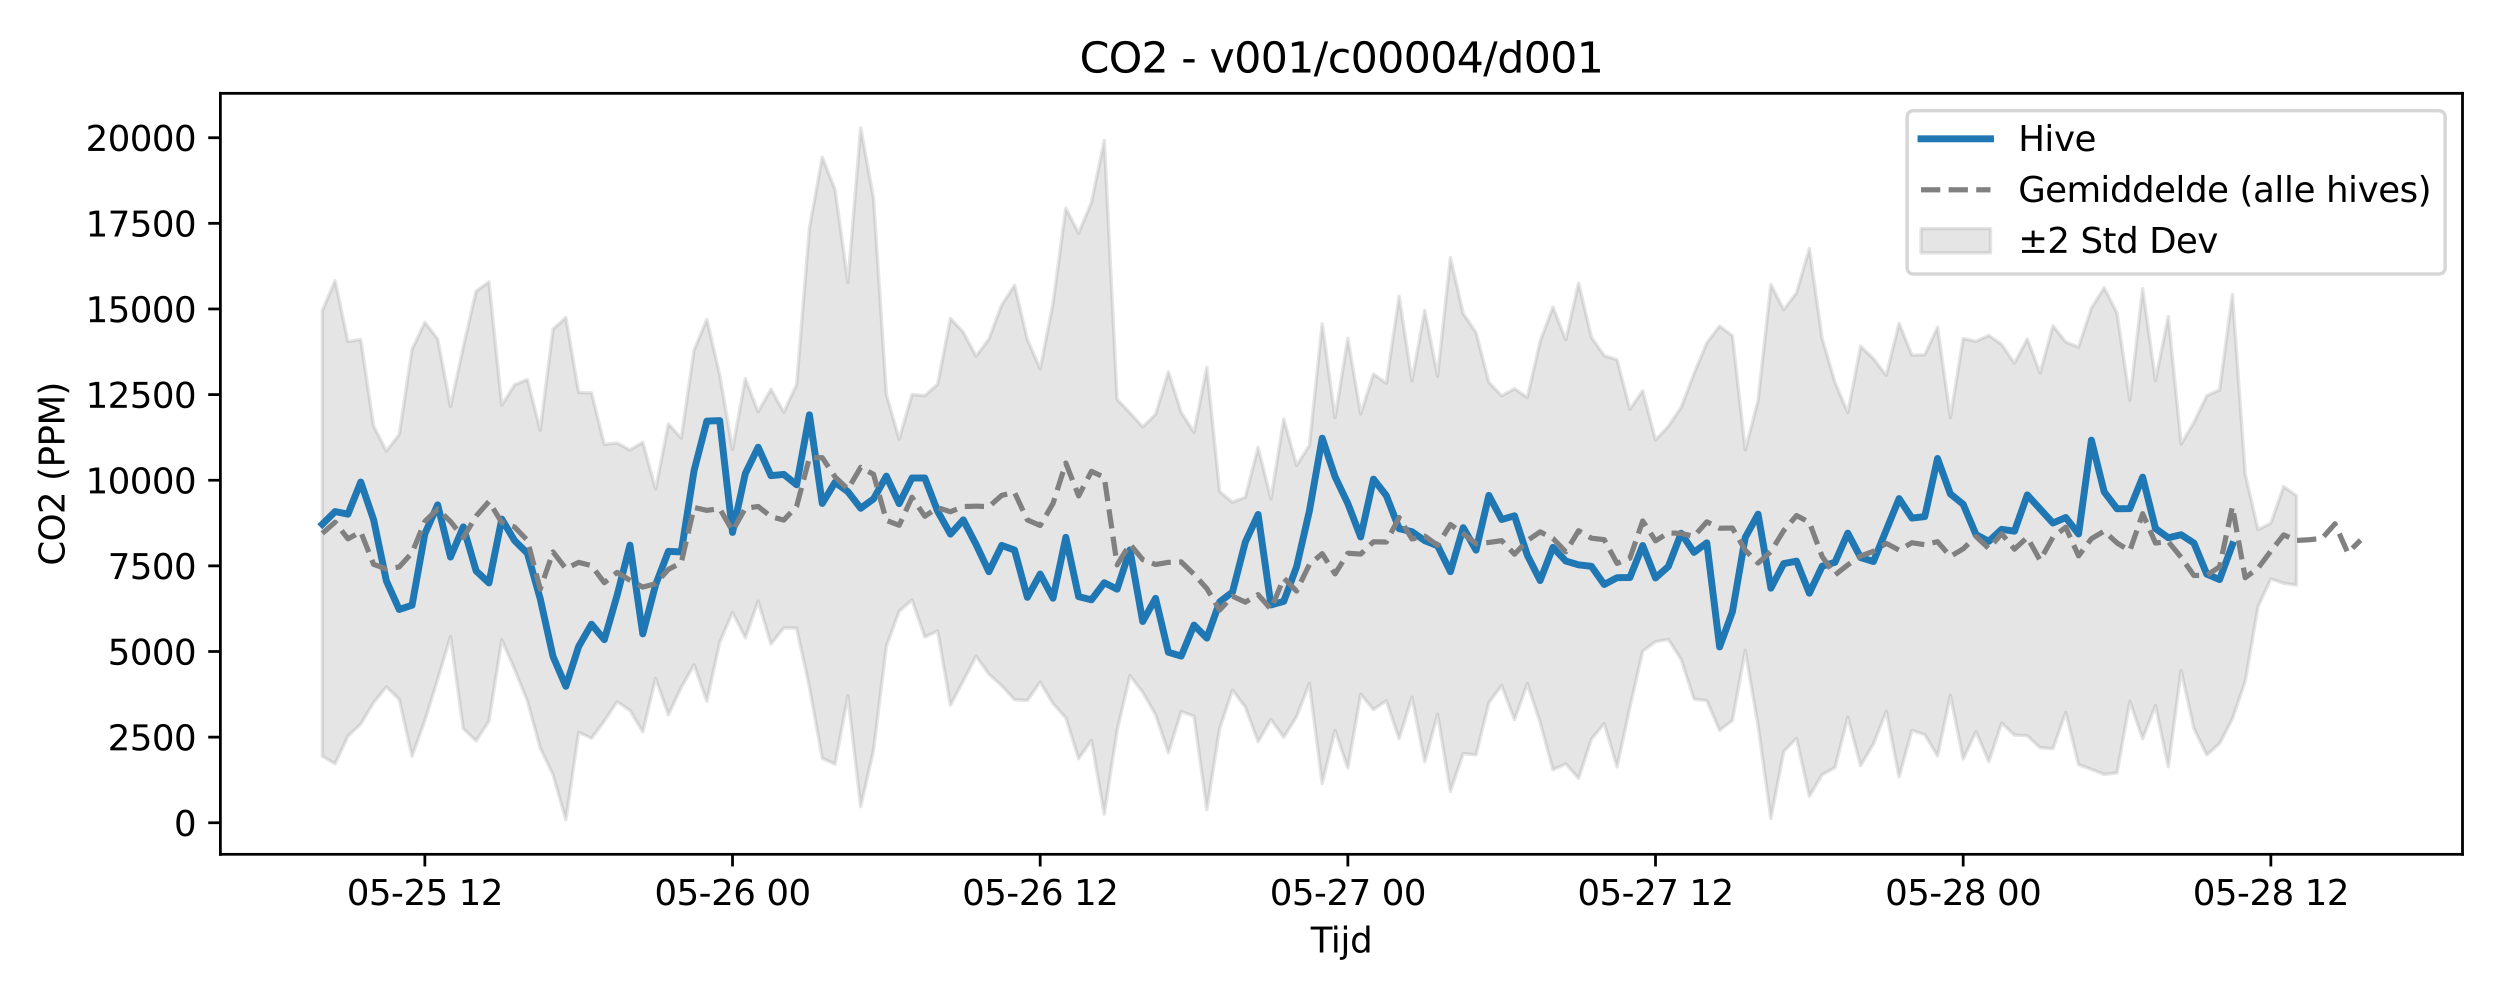<?xml version="1.0" encoding="utf-8" standalone="no"?>
<!DOCTYPE svg PUBLIC "-//W3C//DTD SVG 1.1//EN"
  "http://www.w3.org/Graphics/SVG/1.1/DTD/svg11.dtd">
<svg xmlns:xlink="http://www.w3.org/1999/xlink" width="720pt" height="288pt" viewBox="0 0 720 288" xmlns="http://www.w3.org/2000/svg" version="1.1">
 <defs>
  <style type="text/css">*{stroke-linejoin: round; stroke-linecap: butt}</style>
 </defs>
 <g id="figure_1">
  <g id="patch_1">
   <path d="M 0 288 
L 720 288 
L 720 0 
L 0 0 
z
" style="fill: #ffffff"/>
  </g>
  <g id="axes_1">
   <g id="patch_2">
    <path d="M 63.47 246.04 
L 709.2 246.04 
L 709.2 26.88 
L 63.47 26.88 
z
" style="fill: #ffffff"/>
   </g>
   <g id="FillBetweenPolyCollection_1">
    <defs>
     <path id="me6a8f0deeb" d="M 92.821 -198.555 
L 92.821 -70.218 
L 96.513 -68.051 
L 100.205 -75.991 
L 103.897 -79.459 
L 107.589 -85.636 
L 111.281 -90.169 
L 114.973 -86.59 
L 118.665 -70.209 
L 122.357 -80.503 
L 126.049 -92.334 
L 129.741 -104.668 
L 133.433 -78.169 
L 137.125 -74.65 
L 140.817 -80.3 
L 144.509 -103.726 
L 148.201 -95.259 
L 151.893 -86.086 
L 155.585 -72.586 
L 159.277 -64.861 
L 162.969 -51.922 
L 166.661 -77.099 
L 170.353 -75.369 
L 174.045 -80.362 
L 177.737 -85.912 
L 181.429 -83.409 
L 185.121 -77.233 
L 188.813 -92.607 
L 192.505 -82.143 
L 196.197 -90.005 
L 199.889 -96.538 
L 203.581 -86.05 
L 207.273 -102.989 
L 210.965 -111.616 
L 214.657 -104.304 
L 218.349 -114.879 
L 222.041 -102.519 
L 225.733 -107.147 
L 229.425 -107.103 
L 233.117 -90.116 
L 236.809 -69.644 
L 240.501 -67.937 
L 244.193 -87.611 
L 247.885 -55.672 
L 251.577 -71.935 
L 255.269 -101.881 
L 258.961 -111.933 
L 262.653 -115.22 
L 266.345 -104.557 
L 270.037 -106.288 
L 273.729 -84.926 
L 277.421 -91.91 
L 281.113 -99.021 
L 284.805 -93.837 
L 288.497 -90.491 
L 292.189 -86.479 
L 295.881 -86.29 
L 299.573 -91.539 
L 303.265 -85.381 
L 306.957 -81.266 
L 310.649 -69.502 
L 314.341 -74.78 
L 318.033 -53.511 
L 321.725 -77.658 
L 325.417 -93.443 
L 329.109 -88.607 
L 332.801 -82.178 
L 336.493 -71.191 
L 340.185 -83.08 
L 343.877 -81.737 
L 347.569 -54.832 
L 351.261 -78.198 
L 354.953 -89.237 
L 358.645 -84.38 
L 362.337 -74.37 
L 366.029 -80.794 
L 369.721 -75.671 
L 373.413 -81.599 
L 377.105 -91.154 
L 380.797 -62.337 
L 384.489 -77.671 
L 388.181 -66.802 
L 391.873 -88.087 
L 395.565 -83.638 
L 399.257 -86.172 
L 402.949 -75.256 
L 406.641 -87.206 
L 410.333 -68.607 
L 414.025 -82.286 
L 417.717 -60.064 
L 421.409 -70.975 
L 425.101 -70.595 
L 428.793 -85.647 
L 432.485 -90.593 
L 436.177 -80.731 
L 439.869 -91.096 
L 443.561 -79.972 
L 447.253 -66.32 
L 450.945 -68.007 
L 454.637 -63.81 
L 458.329 -75.148 
L 462.021 -79.601 
L 465.713 -67.099 
L 469.405 -84.316 
L 473.097 -100.457 
L 476.789 -103.187 
L 480.481 -103.852 
L 484.173 -98.076 
L 487.865 -86.692 
L 491.557 -86.215 
L 495.249 -77.673 
L 498.941 -80.521 
L 502.633 -100.662 
L 506.325 -79.06 
L 510.017 -52.235 
L 513.709 -71.568 
L 517.401 -75.358 
L 521.093 -58.694 
L 524.785 -64.917 
L 528.477 -66.93 
L 532.169 -81.452 
L 535.861 -67.478 
L 539.553 -73.752 
L 543.245 -83.138 
L 546.937 -64.262 
L 550.629 -77.645 
L 554.321 -76.445 
L 558.013 -70.272 
L 561.705 -87.766 
L 565.397 -69.384 
L 569.089 -77.28 
L 572.781 -68.649 
L 576.473 -79.752 
L 580.165 -76.281 
L 583.857 -76.105 
L 587.549 -72.668 
L 591.241 -72.386 
L 594.933 -82.81 
L 598.625 -67.791 
L 602.317 -66.433 
L 606.009 -64.959 
L 609.701 -65.415 
L 613.393 -86.014 
L 617.085 -75.267 
L 620.777 -84.765 
L 624.469 -67.183 
L 628.161 -94.882 
L 631.853 -78.16 
L 635.545 -70.594 
L 639.237 -73.827 
L 642.929 -80.961 
L 646.621 -91.8 
L 650.313 -113.268 
L 654.005 -121.272 
L 657.697 -120.026 
L 661.389 -119.483 
L 661.389 -145.222 
L 661.389 -145.222 
L 657.697 -147.871 
L 654.005 -137.316 
L 650.313 -135.468 
L 646.621 -151.435 
L 642.929 -203.182 
L 639.237 -175.721 
L 635.545 -174.025 
L 631.853 -166.35 
L 628.161 -160.135 
L 624.469 -196.829 
L 620.777 -178.457 
L 617.085 -204.85 
L 613.393 -172.728 
L 609.701 -197.83 
L 606.009 -205.124 
L 602.317 -199.265 
L 598.625 -188.008 
L 594.933 -189.507 
L 591.241 -194.159 
L 587.549 -180.571 
L 583.857 -190.367 
L 580.165 -183.405 
L 576.473 -188.81 
L 572.781 -191.379 
L 569.089 -189.71 
L 565.397 -190.48 
L 561.705 -167.744 
L 558.013 -193.725 
L 554.321 -185.81 
L 550.629 -185.738 
L 546.937 -194.86 
L 543.245 -179.896 
L 539.553 -184.703 
L 535.861 -188.258 
L 532.169 -169.171 
L 528.477 -177.872 
L 524.785 -190.516 
L 521.093 -216.444 
L 517.401 -203.688 
L 513.709 -198.811 
L 510.017 -206.084 
L 506.325 -172.614 
L 502.633 -158.41 
L 498.941 -191.301 
L 495.249 -194.08 
L 491.557 -189.202 
L 487.865 -180.397 
L 484.173 -170.663 
L 480.481 -165.224 
L 476.789 -161.298 
L 473.097 -175.473 
L 469.405 -170.129 
L 465.713 -184.393 
L 462.021 -185.555 
L 458.329 -190.863 
L 454.637 -206.497 
L 450.945 -190.124 
L 447.253 -199.547 
L 443.561 -189.683 
L 439.869 -173.523 
L 436.177 -176.043 
L 432.485 -174.006 
L 428.793 -177.885 
L 425.101 -192.266 
L 421.409 -197.677 
L 417.717 -213.821 
L 414.025 -179.66 
L 410.333 -198.612 
L 406.641 -178.333 
L 402.949 -202.637 
L 399.257 -177.631 
L 395.565 -180.282 
L 391.873 -168.761 
L 388.181 -190.515 
L 384.489 -167.745 
L 380.797 -194.757 
L 377.105 -159.707 
L 373.413 -153.961 
L 369.721 -167.312 
L 366.029 -144.293 
L 362.337 -159.122 
L 358.645 -144.785 
L 354.953 -143.363 
L 351.261 -146.423 
L 347.569 -182.154 
L 343.877 -163.462 
L 340.185 -169.251 
L 336.493 -180.89 
L 332.801 -168.673 
L 329.109 -165.054 
L 325.417 -169.13 
L 321.725 -172.977 
L 318.033 -247.566 
L 314.341 -229.729 
L 310.649 -220.857 
L 306.957 -228.027 
L 303.265 -200.628 
L 299.573 -181.774 
L 295.881 -190.231 
L 292.189 -205.832 
L 288.497 -200.197 
L 284.805 -190.349 
L 281.113 -185.421 
L 277.421 -192.324 
L 273.729 -196.3 
L 270.037 -177.308 
L 266.345 -174.062 
L 262.653 -174.373 
L 258.961 -161.507 
L 255.269 -174.38 
L 251.577 -230.834 
L 247.885 -251.158 
L 244.193 -206.643 
L 240.501 -233.367 
L 236.809 -242.734 
L 233.117 -222.295 
L 229.425 -177.239 
L 225.733 -169.291 
L 222.041 -175.906 
L 218.349 -169.389 
L 214.657 -178.925 
L 210.965 -158.568 
L 207.273 -180.019 
L 203.581 -195.972 
L 199.889 -187.162 
L 196.197 -161.844 
L 192.505 -165.895 
L 188.813 -147.176 
L 185.121 -160.6 
L 181.429 -158.396 
L 177.737 -160.421 
L 174.045 -160.007 
L 170.353 -174.848 
L 166.661 -174.953 
L 162.969 -196.54 
L 159.277 -193.228 
L 155.585 -164.099 
L 151.893 -178.695 
L 148.201 -177.146 
L 144.509 -171.321 
L 140.817 -206.839 
L 137.125 -204.124 
L 133.433 -188.127 
L 129.741 -170.939 
L 126.049 -190.393 
L 122.357 -195.177 
L 118.665 -187.37 
L 114.973 -162.854 
L 111.281 -158.102 
L 107.589 -165.312 
L 103.897 -190.208 
L 100.205 -189.643 
L 96.513 -207.154 
L 92.821 -198.555 
z
" style="stroke: #808080; stroke-opacity: 0.2"/>
    </defs>
    <g clip-path="url(#pd0fc578e7a)">
     <use xlink:href="#me6a8f0deeb" x="0" y="288" style="fill: #808080; fill-opacity: 0.2; stroke: #808080; stroke-opacity: 0.2"/>
    </g>
   </g>
   <g id="matplotlib.axis_1">
    <g id="xtick_1">
     <g id="line2d_1">
      <defs>
       <path id="m7954e10b4a" d="M 0 0 
L 0 3.5 
" style="stroke: #000000; stroke-width: 0.8"/>
      </defs>
      <g>
       <use xlink:href="#m7954e10b4a" x="122.357" y="246.04" style="stroke: #000000; stroke-width: 0.8"/>
      </g>
     </g>
     <g id="text_1">
      <!-- 05-25 12 -->
      <g transform="translate(99.877 260.638) scale(0.1 -0.1)">
       <defs>
        <path id="DejaVuSans-30" d="M 2034 4250 
Q 1547 4250 1301 3770 
Q 1056 3291 1056 2328 
Q 1056 1369 1301 889 
Q 1547 409 2034 409 
Q 2525 409 2770 889 
Q 3016 1369 3016 2328 
Q 3016 3291 2770 3770 
Q 2525 4250 2034 4250 
z
M 2034 4750 
Q 2819 4750 3233 4129 
Q 3647 3509 3647 2328 
Q 3647 1150 3233 529 
Q 2819 -91 2034 -91 
Q 1250 -91 836 529 
Q 422 1150 422 2328 
Q 422 3509 836 4129 
Q 1250 4750 2034 4750 
z
" transform="scale(0.016)"/>
        <path id="DejaVuSans-35" d="M 691 4666 
L 3169 4666 
L 3169 4134 
L 1269 4134 
L 1269 2991 
Q 1406 3038 1543 3061 
Q 1681 3084 1819 3084 
Q 2600 3084 3056 2656 
Q 3513 2228 3513 1497 
Q 3513 744 3044 326 
Q 2575 -91 1722 -91 
Q 1428 -91 1123 -41 
Q 819 9 494 109 
L 494 744 
Q 775 591 1075 516 
Q 1375 441 1709 441 
Q 2250 441 2565 725 
Q 2881 1009 2881 1497 
Q 2881 1984 2565 2268 
Q 2250 2553 1709 2553 
Q 1456 2553 1204 2497 
Q 953 2441 691 2322 
L 691 4666 
z
" transform="scale(0.016)"/>
        <path id="DejaVuSans-2d" d="M 313 2009 
L 1997 2009 
L 1997 1497 
L 313 1497 
L 313 2009 
z
" transform="scale(0.016)"/>
        <path id="DejaVuSans-32" d="M 1228 531 
L 3431 531 
L 3431 0 
L 469 0 
L 469 531 
Q 828 903 1448 1529 
Q 2069 2156 2228 2338 
Q 2531 2678 2651 2914 
Q 2772 3150 2772 3378 
Q 2772 3750 2511 3984 
Q 2250 4219 1831 4219 
Q 1534 4219 1204 4116 
Q 875 4013 500 3803 
L 500 4441 
Q 881 4594 1212 4672 
Q 1544 4750 1819 4750 
Q 2544 4750 2975 4387 
Q 3406 4025 3406 3419 
Q 3406 3131 3298 2873 
Q 3191 2616 2906 2266 
Q 2828 2175 2409 1742 
Q 1991 1309 1228 531 
z
" transform="scale(0.016)"/>
        <path id="DejaVuSans-20" transform="scale(0.016)"/>
        <path id="DejaVuSans-31" d="M 794 531 
L 1825 531 
L 1825 4091 
L 703 3866 
L 703 4441 
L 1819 4666 
L 2450 4666 
L 2450 531 
L 3481 531 
L 3481 0 
L 794 0 
L 794 531 
z
" transform="scale(0.016)"/>
       </defs>
       <use xlink:href="#DejaVuSans-30"/>
       <use xlink:href="#DejaVuSans-35" transform="translate(63.623 0)"/>
       <use xlink:href="#DejaVuSans-2d" transform="translate(127.246 0)"/>
       <use xlink:href="#DejaVuSans-32" transform="translate(163.33 0)"/>
       <use xlink:href="#DejaVuSans-35" transform="translate(226.953 0)"/>
       <use xlink:href="#DejaVuSans-20" transform="translate(290.576 0)"/>
       <use xlink:href="#DejaVuSans-31" transform="translate(322.363 0)"/>
       <use xlink:href="#DejaVuSans-32" transform="translate(385.986 0)"/>
      </g>
     </g>
    </g>
    <g id="xtick_2">
     <g id="line2d_2">
      <g>
       <use xlink:href="#m7954e10b4a" x="210.965" y="246.04" style="stroke: #000000; stroke-width: 0.8"/>
      </g>
     </g>
     <g id="text_2">
      <!-- 05-26 00 -->
      <g transform="translate(188.485 260.638) scale(0.1 -0.1)">
       <defs>
        <path id="DejaVuSans-36" d="M 2113 2584 
Q 1688 2584 1439 2293 
Q 1191 2003 1191 1497 
Q 1191 994 1439 701 
Q 1688 409 2113 409 
Q 2538 409 2786 701 
Q 3034 994 3034 1497 
Q 3034 2003 2786 2293 
Q 2538 2584 2113 2584 
z
M 3366 4563 
L 3366 3988 
Q 3128 4100 2886 4159 
Q 2644 4219 2406 4219 
Q 1781 4219 1451 3797 
Q 1122 3375 1075 2522 
Q 1259 2794 1537 2939 
Q 1816 3084 2150 3084 
Q 2853 3084 3261 2657 
Q 3669 2231 3669 1497 
Q 3669 778 3244 343 
Q 2819 -91 2113 -91 
Q 1303 -91 875 529 
Q 447 1150 447 2328 
Q 447 3434 972 4092 
Q 1497 4750 2381 4750 
Q 2619 4750 2861 4703 
Q 3103 4656 3366 4563 
z
" transform="scale(0.016)"/>
       </defs>
       <use xlink:href="#DejaVuSans-30"/>
       <use xlink:href="#DejaVuSans-35" transform="translate(63.623 0)"/>
       <use xlink:href="#DejaVuSans-2d" transform="translate(127.246 0)"/>
       <use xlink:href="#DejaVuSans-32" transform="translate(163.33 0)"/>
       <use xlink:href="#DejaVuSans-36" transform="translate(226.953 0)"/>
       <use xlink:href="#DejaVuSans-20" transform="translate(290.576 0)"/>
       <use xlink:href="#DejaVuSans-30" transform="translate(322.363 0)"/>
       <use xlink:href="#DejaVuSans-30" transform="translate(385.986 0)"/>
      </g>
     </g>
    </g>
    <g id="xtick_3">
     <g id="line2d_3">
      <g>
       <use xlink:href="#m7954e10b4a" x="299.573" y="246.04" style="stroke: #000000; stroke-width: 0.8"/>
      </g>
     </g>
     <g id="text_3">
      <!-- 05-26 12 -->
      <g transform="translate(277.093 260.638) scale(0.1 -0.1)">
       <use xlink:href="#DejaVuSans-30"/>
       <use xlink:href="#DejaVuSans-35" transform="translate(63.623 0)"/>
       <use xlink:href="#DejaVuSans-2d" transform="translate(127.246 0)"/>
       <use xlink:href="#DejaVuSans-32" transform="translate(163.33 0)"/>
       <use xlink:href="#DejaVuSans-36" transform="translate(226.953 0)"/>
       <use xlink:href="#DejaVuSans-20" transform="translate(290.576 0)"/>
       <use xlink:href="#DejaVuSans-31" transform="translate(322.363 0)"/>
       <use xlink:href="#DejaVuSans-32" transform="translate(385.986 0)"/>
      </g>
     </g>
    </g>
    <g id="xtick_4">
     <g id="line2d_4">
      <g>
       <use xlink:href="#m7954e10b4a" x="388.181" y="246.04" style="stroke: #000000; stroke-width: 0.8"/>
      </g>
     </g>
     <g id="text_4">
      <!-- 05-27 00 -->
      <g transform="translate(365.701 260.638) scale(0.1 -0.1)">
       <defs>
        <path id="DejaVuSans-37" d="M 525 4666 
L 3525 4666 
L 3525 4397 
L 1831 0 
L 1172 0 
L 2766 4134 
L 525 4134 
L 525 4666 
z
" transform="scale(0.016)"/>
       </defs>
       <use xlink:href="#DejaVuSans-30"/>
       <use xlink:href="#DejaVuSans-35" transform="translate(63.623 0)"/>
       <use xlink:href="#DejaVuSans-2d" transform="translate(127.246 0)"/>
       <use xlink:href="#DejaVuSans-32" transform="translate(163.33 0)"/>
       <use xlink:href="#DejaVuSans-37" transform="translate(226.953 0)"/>
       <use xlink:href="#DejaVuSans-20" transform="translate(290.576 0)"/>
       <use xlink:href="#DejaVuSans-30" transform="translate(322.363 0)"/>
       <use xlink:href="#DejaVuSans-30" transform="translate(385.986 0)"/>
      </g>
     </g>
    </g>
    <g id="xtick_5">
     <g id="line2d_5">
      <g>
       <use xlink:href="#m7954e10b4a" x="476.789" y="246.04" style="stroke: #000000; stroke-width: 0.8"/>
      </g>
     </g>
     <g id="text_5">
      <!-- 05-27 12 -->
      <g transform="translate(454.308 260.638) scale(0.1 -0.1)">
       <use xlink:href="#DejaVuSans-30"/>
       <use xlink:href="#DejaVuSans-35" transform="translate(63.623 0)"/>
       <use xlink:href="#DejaVuSans-2d" transform="translate(127.246 0)"/>
       <use xlink:href="#DejaVuSans-32" transform="translate(163.33 0)"/>
       <use xlink:href="#DejaVuSans-37" transform="translate(226.953 0)"/>
       <use xlink:href="#DejaVuSans-20" transform="translate(290.576 0)"/>
       <use xlink:href="#DejaVuSans-31" transform="translate(322.363 0)"/>
       <use xlink:href="#DejaVuSans-32" transform="translate(385.986 0)"/>
      </g>
     </g>
    </g>
    <g id="xtick_6">
     <g id="line2d_6">
      <g>
       <use xlink:href="#m7954e10b4a" x="565.397" y="246.04" style="stroke: #000000; stroke-width: 0.8"/>
      </g>
     </g>
     <g id="text_6">
      <!-- 05-28 00 -->
      <g transform="translate(542.916 260.638) scale(0.1 -0.1)">
       <defs>
        <path id="DejaVuSans-38" d="M 2034 2216 
Q 1584 2216 1326 1975 
Q 1069 1734 1069 1313 
Q 1069 891 1326 650 
Q 1584 409 2034 409 
Q 2484 409 2743 651 
Q 3003 894 3003 1313 
Q 3003 1734 2745 1975 
Q 2488 2216 2034 2216 
z
M 1403 2484 
Q 997 2584 770 2862 
Q 544 3141 544 3541 
Q 544 4100 942 4425 
Q 1341 4750 2034 4750 
Q 2731 4750 3128 4425 
Q 3525 4100 3525 3541 
Q 3525 3141 3298 2862 
Q 3072 2584 2669 2484 
Q 3125 2378 3379 2068 
Q 3634 1759 3634 1313 
Q 3634 634 3220 271 
Q 2806 -91 2034 -91 
Q 1263 -91 848 271 
Q 434 634 434 1313 
Q 434 1759 690 2068 
Q 947 2378 1403 2484 
z
M 1172 3481 
Q 1172 3119 1398 2916 
Q 1625 2713 2034 2713 
Q 2441 2713 2670 2916 
Q 2900 3119 2900 3481 
Q 2900 3844 2670 4047 
Q 2441 4250 2034 4250 
Q 1625 4250 1398 4047 
Q 1172 3844 1172 3481 
z
" transform="scale(0.016)"/>
       </defs>
       <use xlink:href="#DejaVuSans-30"/>
       <use xlink:href="#DejaVuSans-35" transform="translate(63.623 0)"/>
       <use xlink:href="#DejaVuSans-2d" transform="translate(127.246 0)"/>
       <use xlink:href="#DejaVuSans-32" transform="translate(163.33 0)"/>
       <use xlink:href="#DejaVuSans-38" transform="translate(226.953 0)"/>
       <use xlink:href="#DejaVuSans-20" transform="translate(290.576 0)"/>
       <use xlink:href="#DejaVuSans-30" transform="translate(322.363 0)"/>
       <use xlink:href="#DejaVuSans-30" transform="translate(385.986 0)"/>
      </g>
     </g>
    </g>
    <g id="xtick_7">
     <g id="line2d_7">
      <g>
       <use xlink:href="#m7954e10b4a" x="654.005" y="246.04" style="stroke: #000000; stroke-width: 0.8"/>
      </g>
     </g>
     <g id="text_7">
      <!-- 05-28 12 -->
      <g transform="translate(631.524 260.638) scale(0.1 -0.1)">
       <use xlink:href="#DejaVuSans-30"/>
       <use xlink:href="#DejaVuSans-35" transform="translate(63.623 0)"/>
       <use xlink:href="#DejaVuSans-2d" transform="translate(127.246 0)"/>
       <use xlink:href="#DejaVuSans-32" transform="translate(163.33 0)"/>
       <use xlink:href="#DejaVuSans-38" transform="translate(226.953 0)"/>
       <use xlink:href="#DejaVuSans-20" transform="translate(290.576 0)"/>
       <use xlink:href="#DejaVuSans-31" transform="translate(322.363 0)"/>
       <use xlink:href="#DejaVuSans-32" transform="translate(385.986 0)"/>
      </g>
     </g>
    </g>
    <g id="text_8">
     <!-- Tijd -->
     <g transform="translate(377.485 274.317) scale(0.1 -0.1)">
      <defs>
       <path id="DejaVuSans-54" d="M -19 4666 
L 3928 4666 
L 3928 4134 
L 2272 4134 
L 2272 0 
L 1638 0 
L 1638 4134 
L -19 4134 
L -19 4666 
z
" transform="scale(0.016)"/>
       <path id="DejaVuSans-69" d="M 603 3500 
L 1178 3500 
L 1178 0 
L 603 0 
L 603 3500 
z
M 603 4863 
L 1178 4863 
L 1178 4134 
L 603 4134 
L 603 4863 
z
" transform="scale(0.016)"/>
       <path id="DejaVuSans-6a" d="M 603 3500 
L 1178 3500 
L 1178 -63 
Q 1178 -731 923 -1031 
Q 669 -1331 103 -1331 
L -116 -1331 
L -116 -844 
L 38 -844 
Q 366 -844 484 -692 
Q 603 -541 603 -63 
L 603 3500 
z
M 603 4863 
L 1178 4863 
L 1178 4134 
L 603 4134 
L 603 4863 
z
" transform="scale(0.016)"/>
       <path id="DejaVuSans-64" d="M 2906 2969 
L 2906 4863 
L 3481 4863 
L 3481 0 
L 2906 0 
L 2906 525 
Q 2725 213 2448 61 
Q 2172 -91 1784 -91 
Q 1150 -91 751 415 
Q 353 922 353 1747 
Q 353 2572 751 3078 
Q 1150 3584 1784 3584 
Q 2172 3584 2448 3432 
Q 2725 3281 2906 2969 
z
M 947 1747 
Q 947 1113 1208 752 
Q 1469 391 1925 391 
Q 2381 391 2643 752 
Q 2906 1113 2906 1747 
Q 2906 2381 2643 2742 
Q 2381 3103 1925 3103 
Q 1469 3103 1208 2742 
Q 947 2381 947 1747 
z
" transform="scale(0.016)"/>
      </defs>
      <use xlink:href="#DejaVuSans-54"/>
      <use xlink:href="#DejaVuSans-69" transform="translate(57.959 0)"/>
      <use xlink:href="#DejaVuSans-6a" transform="translate(85.742 0)"/>
      <use xlink:href="#DejaVuSans-64" transform="translate(113.525 0)"/>
     </g>
    </g>
   </g>
   <g id="matplotlib.axis_2">
    <g id="ytick_1">
     <g id="line2d_8">
      <defs>
       <path id="md9dcdb81c1" d="M 0 0 
L -3.5 0 
" style="stroke: #000000; stroke-width: 0.8"/>
      </defs>
      <g>
       <use xlink:href="#md9dcdb81c1" x="63.47" y="236.954" style="stroke: #000000; stroke-width: 0.8"/>
      </g>
     </g>
     <g id="text_9">
      <!-- 0 -->
      <g transform="translate(50.108 240.753) scale(0.1 -0.1)">
       <use xlink:href="#DejaVuSans-30"/>
      </g>
     </g>
    </g>
    <g id="ytick_2">
     <g id="line2d_9">
      <g>
       <use xlink:href="#md9dcdb81c1" x="63.47" y="212.292" style="stroke: #000000; stroke-width: 0.8"/>
      </g>
     </g>
     <g id="text_10">
      <!-- 2500 -->
      <g transform="translate(31.02 216.091) scale(0.1 -0.1)">
       <use xlink:href="#DejaVuSans-32"/>
       <use xlink:href="#DejaVuSans-35" transform="translate(63.623 0)"/>
       <use xlink:href="#DejaVuSans-30" transform="translate(127.246 0)"/>
       <use xlink:href="#DejaVuSans-30" transform="translate(190.869 0)"/>
      </g>
     </g>
    </g>
    <g id="ytick_3">
     <g id="line2d_10">
      <g>
       <use xlink:href="#md9dcdb81c1" x="63.47" y="187.631" style="stroke: #000000; stroke-width: 0.8"/>
      </g>
     </g>
     <g id="text_11">
      <!-- 5000 -->
      <g transform="translate(31.02 191.43) scale(0.1 -0.1)">
       <use xlink:href="#DejaVuSans-35"/>
       <use xlink:href="#DejaVuSans-30" transform="translate(63.623 0)"/>
       <use xlink:href="#DejaVuSans-30" transform="translate(127.246 0)"/>
       <use xlink:href="#DejaVuSans-30" transform="translate(190.869 0)"/>
      </g>
     </g>
    </g>
    <g id="ytick_4">
     <g id="line2d_11">
      <g>
       <use xlink:href="#md9dcdb81c1" x="63.47" y="162.969" style="stroke: #000000; stroke-width: 0.8"/>
      </g>
     </g>
     <g id="text_12">
      <!-- 7500 -->
      <g transform="translate(31.02 166.768) scale(0.1 -0.1)">
       <use xlink:href="#DejaVuSans-37"/>
       <use xlink:href="#DejaVuSans-35" transform="translate(63.623 0)"/>
       <use xlink:href="#DejaVuSans-30" transform="translate(127.246 0)"/>
       <use xlink:href="#DejaVuSans-30" transform="translate(190.869 0)"/>
      </g>
     </g>
    </g>
    <g id="ytick_5">
     <g id="line2d_12">
      <g>
       <use xlink:href="#md9dcdb81c1" x="63.47" y="138.308" style="stroke: #000000; stroke-width: 0.8"/>
      </g>
     </g>
     <g id="text_13">
      <!-- 10000 -->
      <g transform="translate(24.657 142.107) scale(0.1 -0.1)">
       <use xlink:href="#DejaVuSans-31"/>
       <use xlink:href="#DejaVuSans-30" transform="translate(63.623 0)"/>
       <use xlink:href="#DejaVuSans-30" transform="translate(127.246 0)"/>
       <use xlink:href="#DejaVuSans-30" transform="translate(190.869 0)"/>
       <use xlink:href="#DejaVuSans-30" transform="translate(254.492 0)"/>
      </g>
     </g>
    </g>
    <g id="ytick_6">
     <g id="line2d_13">
      <g>
       <use xlink:href="#md9dcdb81c1" x="63.47" y="113.646" style="stroke: #000000; stroke-width: 0.8"/>
      </g>
     </g>
     <g id="text_14">
      <!-- 12500 -->
      <g transform="translate(24.657 117.445) scale(0.1 -0.1)">
       <use xlink:href="#DejaVuSans-31"/>
       <use xlink:href="#DejaVuSans-32" transform="translate(63.623 0)"/>
       <use xlink:href="#DejaVuSans-35" transform="translate(127.246 0)"/>
       <use xlink:href="#DejaVuSans-30" transform="translate(190.869 0)"/>
       <use xlink:href="#DejaVuSans-30" transform="translate(254.492 0)"/>
      </g>
     </g>
    </g>
    <g id="ytick_7">
     <g id="line2d_14">
      <g>
       <use xlink:href="#md9dcdb81c1" x="63.47" y="88.984" style="stroke: #000000; stroke-width: 0.8"/>
      </g>
     </g>
     <g id="text_15">
      <!-- 15000 -->
      <g transform="translate(24.657 92.784) scale(0.1 -0.1)">
       <use xlink:href="#DejaVuSans-31"/>
       <use xlink:href="#DejaVuSans-35" transform="translate(63.623 0)"/>
       <use xlink:href="#DejaVuSans-30" transform="translate(127.246 0)"/>
       <use xlink:href="#DejaVuSans-30" transform="translate(190.869 0)"/>
       <use xlink:href="#DejaVuSans-30" transform="translate(254.492 0)"/>
      </g>
     </g>
    </g>
    <g id="ytick_8">
     <g id="line2d_15">
      <g>
       <use xlink:href="#md9dcdb81c1" x="63.47" y="64.323" style="stroke: #000000; stroke-width: 0.8"/>
      </g>
     </g>
     <g id="text_16">
      <!-- 17500 -->
      <g transform="translate(24.657 68.122) scale(0.1 -0.1)">
       <use xlink:href="#DejaVuSans-31"/>
       <use xlink:href="#DejaVuSans-37" transform="translate(63.623 0)"/>
       <use xlink:href="#DejaVuSans-35" transform="translate(127.246 0)"/>
       <use xlink:href="#DejaVuSans-30" transform="translate(190.869 0)"/>
       <use xlink:href="#DejaVuSans-30" transform="translate(254.492 0)"/>
      </g>
     </g>
    </g>
    <g id="ytick_9">
     <g id="line2d_16">
      <g>
       <use xlink:href="#md9dcdb81c1" x="63.47" y="39.661" style="stroke: #000000; stroke-width: 0.8"/>
      </g>
     </g>
     <g id="text_17">
      <!-- 20000 -->
      <g transform="translate(24.657 43.46) scale(0.1 -0.1)">
       <use xlink:href="#DejaVuSans-32"/>
       <use xlink:href="#DejaVuSans-30" transform="translate(63.623 0)"/>
       <use xlink:href="#DejaVuSans-30" transform="translate(127.246 0)"/>
       <use xlink:href="#DejaVuSans-30" transform="translate(190.869 0)"/>
       <use xlink:href="#DejaVuSans-30" transform="translate(254.492 0)"/>
      </g>
     </g>
    </g>
    <g id="text_18">
     <!-- CO2 (PPM) -->
     <g transform="translate(18.578 162.903) rotate(-90) scale(0.1 -0.1)">
      <defs>
       <path id="DejaVuSans-43" d="M 4122 4306 
L 4122 3641 
Q 3803 3938 3442 4084 
Q 3081 4231 2675 4231 
Q 1875 4231 1450 3742 
Q 1025 3253 1025 2328 
Q 1025 1406 1450 917 
Q 1875 428 2675 428 
Q 3081 428 3442 575 
Q 3803 722 4122 1019 
L 4122 359 
Q 3791 134 3420 21 
Q 3050 -91 2638 -91 
Q 1578 -91 968 557 
Q 359 1206 359 2328 
Q 359 3453 968 4101 
Q 1578 4750 2638 4750 
Q 3056 4750 3426 4639 
Q 3797 4528 4122 4306 
z
" transform="scale(0.016)"/>
       <path id="DejaVuSans-4f" d="M 2522 4238 
Q 1834 4238 1429 3725 
Q 1025 3213 1025 2328 
Q 1025 1447 1429 934 
Q 1834 422 2522 422 
Q 3209 422 3611 934 
Q 4013 1447 4013 2328 
Q 4013 3213 3611 3725 
Q 3209 4238 2522 4238 
z
M 2522 4750 
Q 3503 4750 4090 4092 
Q 4678 3434 4678 2328 
Q 4678 1225 4090 567 
Q 3503 -91 2522 -91 
Q 1538 -91 948 565 
Q 359 1222 359 2328 
Q 359 3434 948 4092 
Q 1538 4750 2522 4750 
z
" transform="scale(0.016)"/>
       <path id="DejaVuSans-28" d="M 1984 4856 
Q 1566 4138 1362 3434 
Q 1159 2731 1159 2009 
Q 1159 1288 1364 580 
Q 1569 -128 1984 -844 
L 1484 -844 
Q 1016 -109 783 600 
Q 550 1309 550 2009 
Q 550 2706 781 3412 
Q 1013 4119 1484 4856 
L 1984 4856 
z
" transform="scale(0.016)"/>
       <path id="DejaVuSans-50" d="M 1259 4147 
L 1259 2394 
L 2053 2394 
Q 2494 2394 2734 2622 
Q 2975 2850 2975 3272 
Q 2975 3691 2734 3919 
Q 2494 4147 2053 4147 
L 1259 4147 
z
M 628 4666 
L 2053 4666 
Q 2838 4666 3239 4311 
Q 3641 3956 3641 3272 
Q 3641 2581 3239 2228 
Q 2838 1875 2053 1875 
L 1259 1875 
L 1259 0 
L 628 0 
L 628 4666 
z
" transform="scale(0.016)"/>
       <path id="DejaVuSans-4d" d="M 628 4666 
L 1569 4666 
L 2759 1491 
L 3956 4666 
L 4897 4666 
L 4897 0 
L 4281 0 
L 4281 4097 
L 3078 897 
L 2444 897 
L 1241 4097 
L 1241 0 
L 628 0 
L 628 4666 
z
" transform="scale(0.016)"/>
       <path id="DejaVuSans-29" d="M 513 4856 
L 1013 4856 
Q 1481 4119 1714 3412 
Q 1947 2706 1947 2009 
Q 1947 1309 1714 600 
Q 1481 -109 1013 -844 
L 513 -844 
Q 928 -128 1133 580 
Q 1338 1288 1338 2009 
Q 1338 2731 1133 3434 
Q 928 4138 513 4856 
z
" transform="scale(0.016)"/>
      </defs>
      <use xlink:href="#DejaVuSans-43"/>
      <use xlink:href="#DejaVuSans-4f" transform="translate(69.824 0)"/>
      <use xlink:href="#DejaVuSans-32" transform="translate(148.535 0)"/>
      <use xlink:href="#DejaVuSans-20" transform="translate(212.158 0)"/>
      <use xlink:href="#DejaVuSans-28" transform="translate(243.945 0)"/>
      <use xlink:href="#DejaVuSans-50" transform="translate(282.959 0)"/>
      <use xlink:href="#DejaVuSans-50" transform="translate(343.262 0)"/>
      <use xlink:href="#DejaVuSans-4d" transform="translate(403.564 0)"/>
      <use xlink:href="#DejaVuSans-29" transform="translate(489.844 0)"/>
     </g>
    </g>
   </g>
   <g id="line2d_17">
    <path d="M 92.821 150.984 
L 96.513 147.33 
L 100.205 148.083 
L 103.897 138.834 
L 107.589 149.645 
L 111.281 167.313 
L 114.973 175.527 
L 118.665 174.313 
L 122.357 153.726 
L 126.049 145.397 
L 129.741 160.427 
L 133.433 151.746 
L 137.125 164.413 
L 140.817 167.885 
L 144.509 149.501 
L 148.201 155.692 
L 151.893 159.346 
L 155.585 172.452 
L 159.277 189.091 
L 162.969 197.653 
L 166.661 186.174 
L 170.353 179.778 
L 174.045 184.224 
L 177.737 171.417 
L 181.429 156.998 
L 185.121 182.55 
L 188.813 168.395 
L 192.505 158.783 
L 196.197 158.954 
L 199.889 135.519 
L 203.581 121.278 
L 207.273 121.137 
L 210.965 153.335 
L 214.657 136.364 
L 218.349 128.805 
L 222.041 136.996 
L 225.733 136.621 
L 229.425 139.623 
L 233.117 119.476 
L 236.809 144.992 
L 240.501 138.906 
L 244.193 141.609 
L 247.885 146.38 
L 251.577 143.684 
L 255.269 137.134 
L 258.961 145.039 
L 262.653 137.656 
L 266.345 137.663 
L 270.037 147.238 
L 273.729 153.828 
L 277.421 149.731 
L 281.113 156.823 
L 284.805 164.649 
L 288.497 157.08 
L 292.189 158.422 
L 295.881 172.035 
L 299.573 165.333 
L 303.265 172.279 
L 306.957 154.757 
L 310.649 171.837 
L 314.341 172.745 
L 318.033 167.832 
L 321.725 169.68 
L 325.417 158.389 
L 329.109 178.986 
L 332.801 172.327 
L 336.493 187.848 
L 340.185 188.953 
L 343.877 180.028 
L 347.569 183.77 
L 351.261 173.347 
L 354.953 170.522 
L 358.645 156.13 
L 362.337 148.172 
L 366.029 174.231 
L 369.721 173.192 
L 373.413 163.252 
L 377.105 147.169 
L 380.797 126.204 
L 384.489 137.288 
L 388.181 145.029 
L 391.873 154.64 
L 395.565 137.992 
L 399.257 142.73 
L 402.949 152.256 
L 406.641 153.128 
L 410.333 155.712 
L 414.025 157.169 
L 417.717 164.646 
L 421.409 151.967 
L 425.101 158.438 
L 428.793 142.668 
L 432.485 149.612 
L 436.177 148.557 
L 439.869 159.895 
L 443.561 167.191 
L 447.253 157.639 
L 450.945 161.581 
L 454.637 162.673 
L 458.329 163.094 
L 462.021 168.342 
L 465.713 166.369 
L 469.405 166.333 
L 473.097 157.119 
L 476.789 166.448 
L 480.481 163.153 
L 484.173 153.581 
L 487.865 159.082 
L 491.557 156.337 
L 495.249 186.315 
L 498.941 176.168 
L 502.633 154.772 
L 506.325 148.087 
L 510.017 169.394 
L 513.709 162.315 
L 517.401 161.611 
L 521.093 170.841 
L 524.785 163.068 
L 528.477 161.94 
L 532.169 153.548 
L 535.861 160.579 
L 539.553 161.716 
L 546.937 143.598 
L 550.629 149.195 
L 554.321 148.79 
L 558.013 132.053 
L 561.705 142.24 
L 565.397 145.236 
L 569.089 153.966 
L 572.781 155.899 
L 576.473 152.447 
L 580.165 152.98 
L 583.857 142.536 
L 591.241 150.632 
L 594.933 149.037 
L 598.625 153.779 
L 602.317 126.769 
L 606.009 141.662 
L 609.701 146.521 
L 613.393 146.479 
L 617.085 137.423 
L 620.777 152.2 
L 624.469 154.88 
L 628.161 154.005 
L 631.853 156.406 
L 635.545 165.343 
L 639.237 166.92 
L 642.929 156.883 
L 642.929 156.883 
" clip-path="url(#pd0fc578e7a)" style="fill: none; stroke: #1f77b4; stroke-width: 2; stroke-linecap: square"/>
   </g>
   <g id="line2d_18">
    <path d="M 92.821 153.614 
L 96.513 150.397 
L 100.205 155.183 
L 103.897 153.167 
L 107.589 162.526 
L 111.281 163.865 
L 114.973 163.278 
L 118.665 159.211 
L 122.357 150.16 
L 126.049 146.637 
L 129.741 150.196 
L 133.433 154.852 
L 137.125 148.613 
L 140.817 144.43 
L 144.509 150.477 
L 148.201 151.797 
L 151.893 155.61 
L 155.585 169.657 
L 159.277 158.956 
L 162.969 163.769 
L 166.661 161.974 
L 170.353 162.892 
L 174.045 167.815 
L 177.737 164.834 
L 181.429 167.097 
L 185.121 169.084 
L 188.813 168.108 
L 192.505 163.981 
L 196.197 162.075 
L 199.889 146.15 
L 203.581 146.989 
L 207.273 146.496 
L 210.965 152.908 
L 214.657 146.386 
L 218.349 145.866 
L 222.041 148.788 
L 225.733 149.781 
L 229.425 145.829 
L 233.117 131.795 
L 236.809 131.811 
L 240.501 137.348 
L 244.193 140.873 
L 247.885 134.585 
L 251.577 136.616 
L 255.269 149.87 
L 258.961 151.28 
L 262.653 143.204 
L 266.345 148.691 
L 270.037 146.202 
L 273.729 147.387 
L 277.421 145.883 
L 281.113 145.779 
L 284.805 145.907 
L 288.497 142.656 
L 292.189 141.844 
L 295.881 149.74 
L 299.573 151.344 
L 303.265 144.996 
L 306.957 133.354 
L 310.649 142.821 
L 314.341 135.745 
L 318.033 137.461 
L 321.725 162.682 
L 325.417 156.714 
L 329.109 161.169 
L 332.801 162.574 
L 336.493 161.959 
L 340.185 161.835 
L 343.877 165.4 
L 347.569 169.507 
L 351.261 175.69 
L 354.953 171.7 
L 358.645 173.418 
L 362.337 171.254 
L 366.029 175.457 
L 369.721 166.508 
L 373.413 170.22 
L 377.105 162.57 
L 380.797 159.453 
L 384.489 165.292 
L 388.181 159.341 
L 391.873 159.576 
L 395.565 156.04 
L 399.257 156.098 
L 402.949 149.053 
L 406.641 155.231 
L 410.333 154.39 
L 414.025 157.027 
L 417.717 151.058 
L 421.409 153.674 
L 425.101 156.569 
L 428.793 156.234 
L 432.485 155.701 
L 436.177 159.613 
L 439.869 155.69 
L 443.561 153.173 
L 447.253 155.066 
L 450.945 158.934 
L 454.637 152.846 
L 458.329 154.995 
L 462.021 155.422 
L 465.713 162.254 
L 469.405 160.778 
L 473.097 150.035 
L 476.789 155.758 
L 480.481 153.462 
L 484.173 153.63 
L 487.865 154.455 
L 491.557 150.292 
L 495.249 152.124 
L 498.941 152.089 
L 502.633 158.464 
L 506.325 162.163 
L 510.017 158.841 
L 513.709 152.81 
L 517.401 148.477 
L 521.093 150.431 
L 524.785 160.283 
L 528.477 165.599 
L 532.169 162.689 
L 535.861 160.132 
L 539.553 158.772 
L 543.245 156.483 
L 546.937 158.439 
L 550.629 156.309 
L 554.321 156.873 
L 558.013 156.001 
L 561.705 160.245 
L 565.397 158.068 
L 569.089 154.505 
L 572.781 157.986 
L 576.473 153.719 
L 580.165 158.157 
L 583.857 154.764 
L 587.549 161.38 
L 591.241 154.727 
L 594.933 151.841 
L 598.625 160.1 
L 602.317 155.151 
L 606.009 152.958 
L 609.701 156.378 
L 613.393 158.629 
L 617.085 147.941 
L 620.777 156.389 
L 624.469 155.994 
L 628.161 160.491 
L 631.853 165.745 
L 635.545 165.691 
L 639.237 163.226 
L 642.929 145.928 
L 646.621 166.382 
L 650.313 163.632 
L 654.005 158.706 
L 657.697 154.051 
L 661.389 155.647 
L 665.081 155.446 
L 668.773 155.018 
L 672.465 150.855 
L 676.157 159.224 
L 679.849 155.551 
L 679.849 155.551 
" clip-path="url(#pd0fc578e7a)" style="fill: none; stroke-dasharray: 5.55,2.4; stroke-dashoffset: 0; stroke: #808080; stroke-width: 1.5"/>
   </g>
   <g id="patch_3">
    <path d="M 63.47 246.04 
L 63.47 26.88 
" style="fill: none; stroke: #000000; stroke-width: 0.8; stroke-linejoin: miter; stroke-linecap: square"/>
   </g>
   <g id="patch_4">
    <path d="M 709.2 246.04 
L 709.2 26.88 
" style="fill: none; stroke: #000000; stroke-width: 0.8; stroke-linejoin: miter; stroke-linecap: square"/>
   </g>
   <g id="patch_5">
    <path d="M 63.47 246.04 
L 709.2 246.04 
" style="fill: none; stroke: #000000; stroke-width: 0.8; stroke-linejoin: miter; stroke-linecap: square"/>
   </g>
   <g id="patch_6">
    <path d="M 63.47 26.88 
L 709.2 26.88 
" style="fill: none; stroke: #000000; stroke-width: 0.8; stroke-linejoin: miter; stroke-linecap: square"/>
   </g>
   <g id="text_19">
    <!-- CO2 - v001/c00004/d001 -->
    <g transform="translate(310.932 20.88) scale(0.12 -0.12)">
     <defs>
      <path id="DejaVuSans-76" d="M 191 3500 
L 800 3500 
L 1894 563 
L 2988 3500 
L 3597 3500 
L 2284 0 
L 1503 0 
L 191 3500 
z
" transform="scale(0.016)"/>
      <path id="DejaVuSans-2f" d="M 1625 4666 
L 2156 4666 
L 531 -594 
L 0 -594 
L 1625 4666 
z
" transform="scale(0.016)"/>
      <path id="DejaVuSans-63" d="M 3122 3366 
L 3122 2828 
Q 2878 2963 2633 3030 
Q 2388 3097 2138 3097 
Q 1578 3097 1268 2742 
Q 959 2388 959 1747 
Q 959 1106 1268 751 
Q 1578 397 2138 397 
Q 2388 397 2633 464 
Q 2878 531 3122 666 
L 3122 134 
Q 2881 22 2623 -34 
Q 2366 -91 2075 -91 
Q 1284 -91 818 406 
Q 353 903 353 1747 
Q 353 2603 823 3093 
Q 1294 3584 2113 3584 
Q 2378 3584 2631 3529 
Q 2884 3475 3122 3366 
z
" transform="scale(0.016)"/>
      <path id="DejaVuSans-34" d="M 2419 4116 
L 825 1625 
L 2419 1625 
L 2419 4116 
z
M 2253 4666 
L 3047 4666 
L 3047 1625 
L 3713 1625 
L 3713 1100 
L 3047 1100 
L 3047 0 
L 2419 0 
L 2419 1100 
L 313 1100 
L 313 1709 
L 2253 4666 
z
" transform="scale(0.016)"/>
     </defs>
     <use xlink:href="#DejaVuSans-43"/>
     <use xlink:href="#DejaVuSans-4f" transform="translate(69.824 0)"/>
     <use xlink:href="#DejaVuSans-32" transform="translate(148.535 0)"/>
     <use xlink:href="#DejaVuSans-20" transform="translate(212.158 0)"/>
     <use xlink:href="#DejaVuSans-2d" transform="translate(243.945 0)"/>
     <use xlink:href="#DejaVuSans-20" transform="translate(280.029 0)"/>
     <use xlink:href="#DejaVuSans-76" transform="translate(311.816 0)"/>
     <use xlink:href="#DejaVuSans-30" transform="translate(370.996 0)"/>
     <use xlink:href="#DejaVuSans-30" transform="translate(434.619 0)"/>
     <use xlink:href="#DejaVuSans-31" transform="translate(498.242 0)"/>
     <use xlink:href="#DejaVuSans-2f" transform="translate(561.865 0)"/>
     <use xlink:href="#DejaVuSans-63" transform="translate(595.557 0)"/>
     <use xlink:href="#DejaVuSans-30" transform="translate(650.537 0)"/>
     <use xlink:href="#DejaVuSans-30" transform="translate(714.16 0)"/>
     <use xlink:href="#DejaVuSans-30" transform="translate(777.783 0)"/>
     <use xlink:href="#DejaVuSans-30" transform="translate(841.406 0)"/>
     <use xlink:href="#DejaVuSans-34" transform="translate(905.029 0)"/>
     <use xlink:href="#DejaVuSans-2f" transform="translate(968.652 0)"/>
     <use xlink:href="#DejaVuSans-64" transform="translate(1002.344 0)"/>
     <use xlink:href="#DejaVuSans-30" transform="translate(1065.82 0)"/>
     <use xlink:href="#DejaVuSans-30" transform="translate(1129.443 0)"/>
     <use xlink:href="#DejaVuSans-31" transform="translate(1193.066 0)"/>
    </g>
   </g>
   <g id="legend_1">
    <g id="patch_7">
     <path d="M 551.256 78.914 
L 702.2 78.914 
Q 704.2 78.914 704.2 76.914 
L 704.2 33.88 
Q 704.2 31.88 702.2 31.88 
L 551.256 31.88 
Q 549.256 31.88 549.256 33.88 
L 549.256 76.914 
Q 549.256 78.914 551.256 78.914 
z
" style="fill: #ffffff; opacity: 0.8; stroke: #cccccc; stroke-linejoin: miter"/>
    </g>
    <g id="line2d_19">
     <path d="M 553.256 39.978 
L 563.256 39.978 
L 573.256 39.978 
" style="fill: none; stroke: #1f77b4; stroke-width: 2; stroke-linecap: square"/>
    </g>
    <g id="text_20">
     <!-- Hive -->
     <g transform="translate(581.256 43.478) scale(0.1 -0.1)">
      <defs>
       <path id="DejaVuSans-48" d="M 628 4666 
L 1259 4666 
L 1259 2753 
L 3553 2753 
L 3553 4666 
L 4184 4666 
L 4184 0 
L 3553 0 
L 3553 2222 
L 1259 2222 
L 1259 0 
L 628 0 
L 628 4666 
z
" transform="scale(0.016)"/>
       <path id="DejaVuSans-65" d="M 3597 1894 
L 3597 1613 
L 953 1613 
Q 991 1019 1311 708 
Q 1631 397 2203 397 
Q 2534 397 2845 478 
Q 3156 559 3463 722 
L 3463 178 
Q 3153 47 2828 -22 
Q 2503 -91 2169 -91 
Q 1331 -91 842 396 
Q 353 884 353 1716 
Q 353 2575 817 3079 
Q 1281 3584 2069 3584 
Q 2775 3584 3186 3129 
Q 3597 2675 3597 1894 
z
M 3022 2063 
Q 3016 2534 2758 2815 
Q 2500 3097 2075 3097 
Q 1594 3097 1305 2825 
Q 1016 2553 972 2059 
L 3022 2063 
z
" transform="scale(0.016)"/>
      </defs>
      <use xlink:href="#DejaVuSans-48"/>
      <use xlink:href="#DejaVuSans-69" transform="translate(75.195 0)"/>
      <use xlink:href="#DejaVuSans-76" transform="translate(102.979 0)"/>
      <use xlink:href="#DejaVuSans-65" transform="translate(162.158 0)"/>
     </g>
    </g>
    <g id="line2d_20">
     <path d="M 553.256 54.657 
L 563.256 54.657 
L 573.256 54.657 
" style="fill: none; stroke-dasharray: 5.55,2.4; stroke-dashoffset: 0; stroke: #808080; stroke-width: 1.5"/>
    </g>
    <g id="text_21">
     <!-- Gemiddelde (alle hives) -->
     <g transform="translate(581.256 58.157) scale(0.1 -0.1)">
      <defs>
       <path id="DejaVuSans-47" d="M 3809 666 
L 3809 1919 
L 2778 1919 
L 2778 2438 
L 4434 2438 
L 4434 434 
Q 4069 175 3628 42 
Q 3188 -91 2688 -91 
Q 1594 -91 976 548 
Q 359 1188 359 2328 
Q 359 3472 976 4111 
Q 1594 4750 2688 4750 
Q 3144 4750 3555 4637 
Q 3966 4525 4313 4306 
L 4313 3634 
Q 3963 3931 3569 4081 
Q 3175 4231 2741 4231 
Q 1884 4231 1454 3753 
Q 1025 3275 1025 2328 
Q 1025 1384 1454 906 
Q 1884 428 2741 428 
Q 3075 428 3337 486 
Q 3600 544 3809 666 
z
" transform="scale(0.016)"/>
       <path id="DejaVuSans-6d" d="M 3328 2828 
Q 3544 3216 3844 3400 
Q 4144 3584 4550 3584 
Q 5097 3584 5394 3201 
Q 5691 2819 5691 2113 
L 5691 0 
L 5113 0 
L 5113 2094 
Q 5113 2597 4934 2840 
Q 4756 3084 4391 3084 
Q 3944 3084 3684 2787 
Q 3425 2491 3425 1978 
L 3425 0 
L 2847 0 
L 2847 2094 
Q 2847 2600 2669 2842 
Q 2491 3084 2119 3084 
Q 1678 3084 1418 2786 
Q 1159 2488 1159 1978 
L 1159 0 
L 581 0 
L 581 3500 
L 1159 3500 
L 1159 2956 
Q 1356 3278 1631 3431 
Q 1906 3584 2284 3584 
Q 2666 3584 2933 3390 
Q 3200 3197 3328 2828 
z
" transform="scale(0.016)"/>
       <path id="DejaVuSans-6c" d="M 603 4863 
L 1178 4863 
L 1178 0 
L 603 0 
L 603 4863 
z
" transform="scale(0.016)"/>
       <path id="DejaVuSans-61" d="M 2194 1759 
Q 1497 1759 1228 1600 
Q 959 1441 959 1056 
Q 959 750 1161 570 
Q 1363 391 1709 391 
Q 2188 391 2477 730 
Q 2766 1069 2766 1631 
L 2766 1759 
L 2194 1759 
z
M 3341 1997 
L 3341 0 
L 2766 0 
L 2766 531 
Q 2569 213 2275 61 
Q 1981 -91 1556 -91 
Q 1019 -91 701 211 
Q 384 513 384 1019 
Q 384 1609 779 1909 
Q 1175 2209 1959 2209 
L 2766 2209 
L 2766 2266 
Q 2766 2663 2505 2880 
Q 2244 3097 1772 3097 
Q 1472 3097 1187 3025 
Q 903 2953 641 2809 
L 641 3341 
Q 956 3463 1253 3523 
Q 1550 3584 1831 3584 
Q 2591 3584 2966 3190 
Q 3341 2797 3341 1997 
z
" transform="scale(0.016)"/>
       <path id="DejaVuSans-68" d="M 3513 2113 
L 3513 0 
L 2938 0 
L 2938 2094 
Q 2938 2591 2744 2837 
Q 2550 3084 2163 3084 
Q 1697 3084 1428 2787 
Q 1159 2491 1159 1978 
L 1159 0 
L 581 0 
L 581 4863 
L 1159 4863 
L 1159 2956 
Q 1366 3272 1645 3428 
Q 1925 3584 2291 3584 
Q 2894 3584 3203 3211 
Q 3513 2838 3513 2113 
z
" transform="scale(0.016)"/>
       <path id="DejaVuSans-73" d="M 2834 3397 
L 2834 2853 
Q 2591 2978 2328 3040 
Q 2066 3103 1784 3103 
Q 1356 3103 1142 2972 
Q 928 2841 928 2578 
Q 928 2378 1081 2264 
Q 1234 2150 1697 2047 
L 1894 2003 
Q 2506 1872 2764 1633 
Q 3022 1394 3022 966 
Q 3022 478 2636 193 
Q 2250 -91 1575 -91 
Q 1294 -91 989 -36 
Q 684 19 347 128 
L 347 722 
Q 666 556 975 473 
Q 1284 391 1588 391 
Q 1994 391 2212 530 
Q 2431 669 2431 922 
Q 2431 1156 2273 1281 
Q 2116 1406 1581 1522 
L 1381 1569 
Q 847 1681 609 1914 
Q 372 2147 372 2553 
Q 372 3047 722 3315 
Q 1072 3584 1716 3584 
Q 2034 3584 2315 3537 
Q 2597 3491 2834 3397 
z
" transform="scale(0.016)"/>
      </defs>
      <use xlink:href="#DejaVuSans-47"/>
      <use xlink:href="#DejaVuSans-65" transform="translate(77.49 0)"/>
      <use xlink:href="#DejaVuSans-6d" transform="translate(139.014 0)"/>
      <use xlink:href="#DejaVuSans-69" transform="translate(236.426 0)"/>
      <use xlink:href="#DejaVuSans-64" transform="translate(264.209 0)"/>
      <use xlink:href="#DejaVuSans-64" transform="translate(327.686 0)"/>
      <use xlink:href="#DejaVuSans-65" transform="translate(391.162 0)"/>
      <use xlink:href="#DejaVuSans-6c" transform="translate(452.686 0)"/>
      <use xlink:href="#DejaVuSans-64" transform="translate(480.469 0)"/>
      <use xlink:href="#DejaVuSans-65" transform="translate(543.945 0)"/>
      <use xlink:href="#DejaVuSans-20" transform="translate(605.469 0)"/>
      <use xlink:href="#DejaVuSans-28" transform="translate(637.256 0)"/>
      <use xlink:href="#DejaVuSans-61" transform="translate(676.27 0)"/>
      <use xlink:href="#DejaVuSans-6c" transform="translate(737.549 0)"/>
      <use xlink:href="#DejaVuSans-6c" transform="translate(765.332 0)"/>
      <use xlink:href="#DejaVuSans-65" transform="translate(793.115 0)"/>
      <use xlink:href="#DejaVuSans-20" transform="translate(854.639 0)"/>
      <use xlink:href="#DejaVuSans-68" transform="translate(886.426 0)"/>
      <use xlink:href="#DejaVuSans-69" transform="translate(949.805 0)"/>
      <use xlink:href="#DejaVuSans-76" transform="translate(977.588 0)"/>
      <use xlink:href="#DejaVuSans-65" transform="translate(1036.768 0)"/>
      <use xlink:href="#DejaVuSans-73" transform="translate(1098.291 0)"/>
      <use xlink:href="#DejaVuSans-29" transform="translate(1150.391 0)"/>
     </g>
    </g>
    <g id="patch_8">
     <path d="M 553.256 72.835 
L 573.256 72.835 
L 573.256 65.835 
L 553.256 65.835 
z
" style="fill: #808080; fill-opacity: 0.2; stroke: #808080; stroke-opacity: 0.2; stroke-linejoin: miter"/>
    </g>
    <g id="text_22">
     <!-- ±2 Std Dev -->
     <g transform="translate(581.256 72.835) scale(0.1 -0.1)">
      <defs>
       <path id="DejaVuSans-b1" d="M 2944 4013 
L 2944 2803 
L 4684 2803 
L 4684 2272 
L 2944 2272 
L 2944 1063 
L 2419 1063 
L 2419 2272 
L 678 2272 
L 678 2803 
L 2419 2803 
L 2419 4013 
L 2944 4013 
z
M 678 531 
L 4684 531 
L 4684 0 
L 678 0 
L 678 531 
z
" transform="scale(0.016)"/>
       <path id="DejaVuSans-53" d="M 3425 4513 
L 3425 3897 
Q 3066 4069 2747 4153 
Q 2428 4238 2131 4238 
Q 1616 4238 1336 4038 
Q 1056 3838 1056 3469 
Q 1056 3159 1242 3001 
Q 1428 2844 1947 2747 
L 2328 2669 
Q 3034 2534 3370 2195 
Q 3706 1856 3706 1288 
Q 3706 609 3251 259 
Q 2797 -91 1919 -91 
Q 1588 -91 1214 -16 
Q 841 59 441 206 
L 441 856 
Q 825 641 1194 531 
Q 1563 422 1919 422 
Q 2459 422 2753 634 
Q 3047 847 3047 1241 
Q 3047 1584 2836 1778 
Q 2625 1972 2144 2069 
L 1759 2144 
Q 1053 2284 737 2584 
Q 422 2884 422 3419 
Q 422 4038 858 4394 
Q 1294 4750 2059 4750 
Q 2388 4750 2728 4690 
Q 3069 4631 3425 4513 
z
" transform="scale(0.016)"/>
       <path id="DejaVuSans-74" d="M 1172 4494 
L 1172 3500 
L 2356 3500 
L 2356 3053 
L 1172 3053 
L 1172 1153 
Q 1172 725 1289 603 
Q 1406 481 1766 481 
L 2356 481 
L 2356 0 
L 1766 0 
Q 1100 0 847 248 
Q 594 497 594 1153 
L 594 3053 
L 172 3053 
L 172 3500 
L 594 3500 
L 594 4494 
L 1172 4494 
z
" transform="scale(0.016)"/>
       <path id="DejaVuSans-44" d="M 1259 4147 
L 1259 519 
L 2022 519 
Q 2988 519 3436 956 
Q 3884 1394 3884 2338 
Q 3884 3275 3436 3711 
Q 2988 4147 2022 4147 
L 1259 4147 
z
M 628 4666 
L 1925 4666 
Q 3281 4666 3915 4102 
Q 4550 3538 4550 2338 
Q 4550 1131 3912 565 
Q 3275 0 1925 0 
L 628 0 
L 628 4666 
z
" transform="scale(0.016)"/>
      </defs>
      <use xlink:href="#DejaVuSans-b1"/>
      <use xlink:href="#DejaVuSans-32" transform="translate(83.789 0)"/>
      <use xlink:href="#DejaVuSans-20" transform="translate(147.412 0)"/>
      <use xlink:href="#DejaVuSans-53" transform="translate(179.199 0)"/>
      <use xlink:href="#DejaVuSans-74" transform="translate(242.676 0)"/>
      <use xlink:href="#DejaVuSans-64" transform="translate(281.885 0)"/>
      <use xlink:href="#DejaVuSans-20" transform="translate(345.361 0)"/>
      <use xlink:href="#DejaVuSans-44" transform="translate(377.148 0)"/>
      <use xlink:href="#DejaVuSans-65" transform="translate(454.15 0)"/>
      <use xlink:href="#DejaVuSans-76" transform="translate(515.674 0)"/>
     </g>
    </g>
   </g>
  </g>
 </g>
 <defs>
  <clipPath id="pd0fc578e7a">
   <rect x="63.47" y="26.88" width="645.73" height="219.16"/>
  </clipPath>
 </defs>
</svg>
